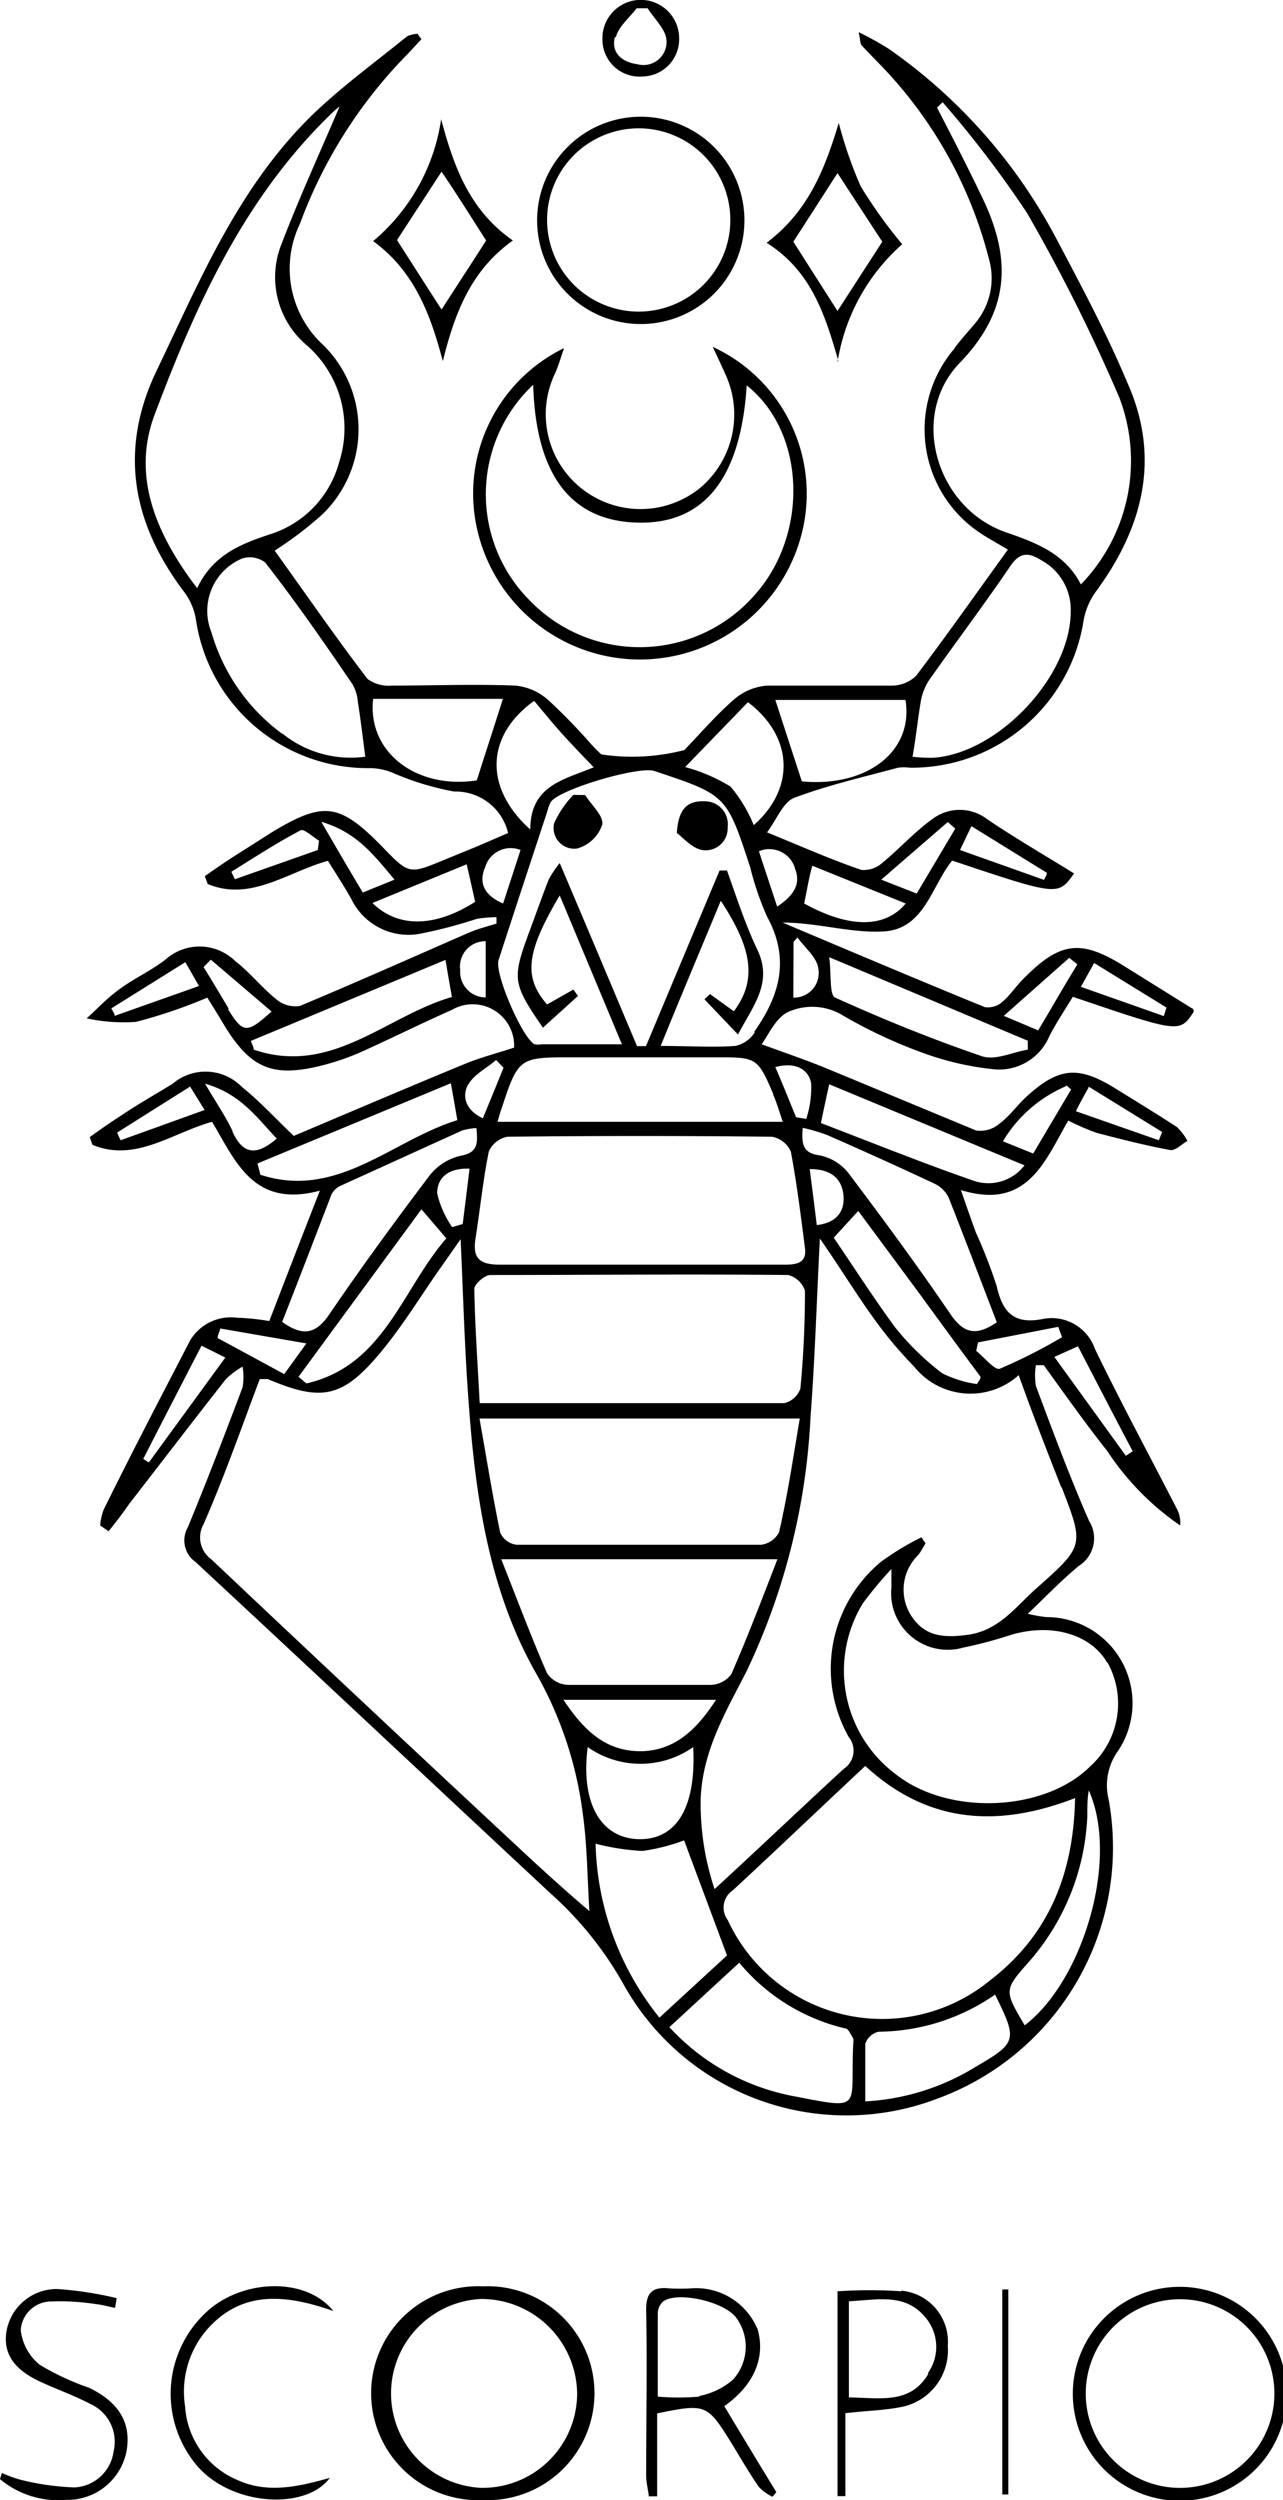 <svg xmlns="http://www.w3.org/2000/svg" viewBox="0 0 61.89 120.59"><title>Asset 544</title><g id="Layer_2" data-name="Layer 2"><g id="Layer_1-2" data-name="Layer 1"><path d="M23.29,110.28a5.16,5.16,0,1,0,0,10.31,5.16,5.16,0,1,0,0-10.31ZM23.21,120a4.56,4.56,0,0,1,0-9.11,4.62,4.62,0,0,1,4.63,4.57A4.56,4.56,0,0,1,23.21,120Zm33.45-9.69a5.16,5.16,0,0,0,.05,10.31,5.16,5.16,0,1,0-.05-10.31Zm.12,9.69a4.55,4.55,0,0,1-.12-9.09,4.55,4.55,0,1,1,.12,9.09Zm-20.25-7.68a3.21,3.21,0,0,0-3.23-1.94,8.85,8.85,0,0,1-1,0c-.84-.09-1.15.21-1.13,1.09.05,2.64,0,5.29,0,7.94,0,.33.09.66.13,1l.4,0v-4c2.32-.48,2.41-.44,3.51,1.31.46.75.9,1.52,1.4,2.24a2.26,2.26,0,0,0,.65.47l.19-.22c-.83-1.36-1.66-2.73-2.51-4.15C36.43,115,36.94,113.65,36.53,112.29Zm-2.8,3.28a11.52,11.52,0,0,1-2,0c0-1.45,0-2.71,0-4A.8.8,0,0,1,32,111c.69-.48,2.91,0,3.51.79a2.36,2.36,0,0,1-.16,3A3.55,3.55,0,0,1,33.73,115.57Zm9.75-5.08a22.53,22.53,0,0,0-3.08,0v9.88l.38,0v-4c1.11-.13,2-.14,2.84-.33a2.79,2.79,0,0,0,2.1-2.92A2.47,2.47,0,0,0,43.48,110.49Zm1.29,4c-.88,1.47-2.34,1.13-3.82,1.12V111c1.37-.06,2.75-.43,3.74.84A2.19,2.19,0,0,1,44.77,114.45ZM6.1,118.25a2.9,2.9,0,0,1-2.89,2.33,4.39,4.39,0,0,1-3.21-1l.09-.3a5.58,5.58,0,0,0,.94.34,12.53,12.53,0,0,0,2.56.36,2,2,0,0,0,1.89-1.74,2,2,0,0,0-1.13-2.29c-.78-.41-1.61-.7-2.41-1.07-1.3-.6-1.81-1.4-1.62-2.47a2.46,2.46,0,0,1,2.45-2,17.51,17.51,0,0,1,2.86.44l-.08.47c-.31-.06-.6-.15-.91-.18a11.19,11.19,0,0,0-2.15-.13A1.48,1.48,0,0,0,1,112.39a2.52,2.52,0,0,0,.91,1.67,12.35,12.35,0,0,0,2.38,1.11C5.75,115.87,6.35,116.89,6.1,118.25Zm3.83-5.82a4.59,4.59,0,0,0-1,3.65,4.13,4.13,0,0,0,2.54,3.55c1.48.67,3,.29,4.44-.11-1.12,1.53-4.6,1.39-6.33-.5a5.37,5.37,0,0,1,.5-7.61c1.71-1.47,4.68-1.58,6,.06C13.66,110.62,11.58,110.5,9.93,112.43Zm38.42-2h.29v9.89l-.29,0Z"/><path d="M23.05,25.67a8.05,8.05,0,0,0,15.76-.58,7.8,7.8,0,0,0-4.43-8.36c.29.62.47,1,.62,1.34a4.63,4.63,0,0,1-1.27,5.5A4.57,4.57,0,0,1,26.78,18c.15-.33.25-.69.43-1.21A7.8,7.8,0,0,0,23.05,25.67Zm2.67-7.11c.13,4.44,1.89,6.65,5.21,6.65,3.1,0,4.81-2.22,5.09-6.62,2.85,2.26,3,7.16.41,10.08A7.37,7.37,0,0,1,25.59,29,7.25,7.25,0,0,1,25.72,18.56Z"/><path d="M30.91,15.63a5,5,0,0,0,0-10,5,5,0,1,0,0,10Zm-.1-9.44a4.42,4.42,0,1,1,0,8.84,4.42,4.42,0,0,1,0-8.84Z"/><path d="M18,11.63c2,1.46,2.77,3.55,3.36,5.79.57-2.27,1.32-4.35,3.38-5.82C22.63,10.13,21.88,8,21.28,5.75A9.45,9.45,0,0,1,18,11.63ZM21.3,8.28c.68,1,1.42,2.18,2.15,3.32-.7,1.1-1.46,2.26-2.15,3.33-.7-1.08-1.43-2.23-2.15-3.35Z"/><path d="M31,3.69a1.8,1.8,0,0,0,1.76-1.88,1.85,1.85,0,0,0-3.7.07A1.79,1.79,0,0,0,31,3.69Zm-1.29-1.9c.13-.51.65-.93,1-1.39l.53,0c.32.49.84,1,.9,1.46A1.11,1.11,0,0,1,30.76,3.1C30,3,29.47,2.55,29.66,1.79Z"/><path d="M38,48.82a2.84,2.84,0,0,1,2.71.19,23.62,23.62,0,0,0,3.85,1.79,14,14,0,0,0,3.33.77A2.62,2.62,0,0,0,50.61,50c.34-.67.77-1.3,1.14-1.92,5.15,1.75,5.15,1.75,5.83.73,0-.06,0-.16-.11-.19l-3.21-2c-2.12-1.33-3.12-1.21-4.9.6-.35.35-.63.78-1,1.1a1.06,1.06,0,0,1-.85.26c-3.26-1.33-6.51-2.71-9.76-4.08,1.66,0,3.27.51,4.84.43,2-.09,2.34-2.19,3.34-3.42,5.11,1.71,5.11,1.71,5.88.62-1.4-.87-2.82-1.69-4.18-2.61a2.18,2.18,0,0,0-2.67,0c-.86.62-1.58,1.43-2.41,2.11a1.34,1.34,0,0,1-1,.33C40,41.43,38.58,40.79,37,40.15c.48-.64.78-1.47,1.32-1.67,1.62-.61,3.33-1,5-1.45a2.19,2.19,0,0,1,.57,0A8.39,8.39,0,0,0,52.26,30a3.37,3.37,0,0,1,.63-1.5c2.27-3.1,3.09-6.43,1.51-10-1-2.39-2.24-4.71-3.45-7a25.89,25.89,0,0,0-8.07-9.14,15.85,15.85,0,0,0-1.46-.81c.09.41.07.55.14.63.28.31.58.61.87.91a20.88,20.88,0,0,1,5.28,9.42A3.37,3.37,0,0,1,47,15.64c-.34.41-.71.8-1,1.22a6,6,0,0,0,1,8.65c.48.36,1,.63,1.62,1-1.5,2.07-2.93,4.11-4.43,6.09a1.69,1.69,0,0,1-1.18.47c-2,0-4,0-6,0a2.74,2.74,0,0,0-1.58.65c-.87.75-1.62,1.63-2.42,2.46a10.07,10.07,0,0,1-4,.21c-.17-.15-.33-.32-.49-.49a28,28,0,0,0-2.08-2.14,2.79,2.79,0,0,0-1.57-.69c-2-.08-4,0-6,0a1.7,1.7,0,0,1-1.14-.32c-1.53-2-3-4.13-4.48-6.19a17.77,17.77,0,0,0,2.29-1.74,5.7,5.7,0,0,0,.05-8.18,5,5,0,0,1-1.12-5.85,23,23,0,0,1,5.12-8.11c.25-.25.49-.53.74-.79l-.19-.26a1.47,1.47,0,0,0-.5.12C18.1,3,16.52,4.15,15.11,5.5,11.5,9,9.65,13.51,7.55,17.89c-1.83,3.82-1.17,7.36,1.34,10.67a3,3,0,0,1,.56,1.32,8.39,8.39,0,0,0,8.46,7.17,3.07,3.07,0,0,1,1,.21,13.4,13.4,0,0,0,3,.92,2.6,2.6,0,0,1,2.6,2l-1.48.64-1.59.65c-1.71.71-1.71.71-3-.63-2.07-2.11-2.83-2.21-5.35-.68L11.14,41.4c-.43.28-.84.57-1.26.86l.14.38c2.07.86,3.83-.57,5.8-1.12.38.62.78,1.22,1.13,1.85a3.06,3.06,0,0,0,3.25,1.68A22.45,22.45,0,0,0,23,44.32a6.09,6.09,0,0,1,.95-.08v.31c-.42.13-.86.24-1.27.41-2.73,1.19-5.46,2.41-8.21,3.56a1.41,1.41,0,0,1-1.13-.31c-.71-.57-1.29-1.31-2-1.86A2.46,2.46,0,0,0,8,46.27c-.69.54-1.51.91-2.22,1.43s-1.07.95-1.6,1.42a8.44,8.44,0,0,0,2.38.17A24.67,24.67,0,0,0,10,48.12c.3.48.58.93.85,1.39,1.24,2,2.28,2.47,4.61,1.9a11.82,11.82,0,0,0,1.85-.62c1.5-.67,3-1.42,4.49-2.08a2,2,0,0,1,3,1.82c-.85.28-1.63.48-2.36.78-2.79,1.15-5.57,2.34-8.27,3.48-.9-.86-1.65-1.68-2.51-2.37a2.45,2.45,0,0,0-3.34-.14c-.85.52-1.7,1-2.54,1.57-.5.32-1,.67-1.45,1l.13.37c2.07.86,3.83-.57,5.77-1.11,1.14,1.91,2,4.18,5.2,3.32-.9,2.3-1.67,4.29-2.44,6.29a11.63,11.63,0,0,0-1.56-.16,2.29,2.29,0,0,0-2.25,1.08C7.76,67.38,6.34,70.1,5,72.82a2.8,2.8,0,0,0-.17.76l.41.28c.35-.44.69-.88,1-1.33,1.55-2,3.08-4,4.65-6a3.82,3.82,0,0,1,.81-.61,2.82,2.82,0,0,1,0,1c-.85,2.26-1.72,4.52-2.64,6.75a1.27,1.27,0,0,0,.37,1.67c5.73,5.32,11.43,10.68,17.14,16a17,17,0,0,1,3.49,4.34,12.3,12.3,0,0,0,15.15,5.55,12.9,12.9,0,0,0,8.27-14.43,2.84,2.84,0,0,1,.38-2.24A4.15,4.15,0,0,0,50.47,78a6.87,6.87,0,0,1-.89-.16c.9-.86,1.64-1.63,2.46-2.31a1.57,1.57,0,0,0,.5-2.16c-.94-2.14-1.75-4.33-2.57-6.52a3.15,3.15,0,0,1,0-1l.38,0c1,1.38,2,2.8,3.07,4.15a13,13,0,0,0,3.51,3.58,1.44,1.44,0,0,0-.18-.84c-1.31-2.55-2.68-5.09-3.93-7.67a2.21,2.21,0,0,0-2.46-1.46c-1.48.31-2-.34-2.28-1.57a24.47,24.47,0,0,0-1-2.58c-.22-.59-.42-1.18-.73-2.06,3.21,1,4.06-1.41,5.18-3.35a11.94,11.94,0,0,0,1.36.59c1.18.31,2.36.61,3.55.83.25.05.56-.28.84-.44a2.69,2.69,0,0,0-.51-.67c-1-.65-2-1.26-3-1.88-1.74-1.07-2.68-1-4.19.36-.49.43-.87,1-1.38,1.37a1.42,1.42,0,0,1-1.11.32c-2.42-1-4.81-2-7.23-3-.94-.39-1.92-.72-3.12-1.16C37.06,49.94,37.4,49.12,38,48.82Zm14.78-2.37,3.49,2.15-.13.41-4-1.41Zm-1.2-.25.39.32c-.62,1-1.23,2.08-1.89,3.18L48.42,49Zm-2,4c0,.14,0,.28,0,.43-.74.12-1.57.53-2.2.32-2.41-.82-4.77-1.78-7.09-2.83C40,48,40.11,47,40,46.17Zm-11.3-4.77.19-.21c.35.49.92.94,1,1.47a1.19,1.19,0,0,1-1.2,1.43Zm8.58-5.58,3.64,2.25c0,.11-.09.23-.14.34L46.31,41ZM46.3,17.5c2.55-2.64,2.45-5.22,1-8.14C46.65,8,45.92,6.58,45.2,5.19l.27-.26a51.91,51.91,0,0,1,4.07,5.34A84.46,84.46,0,0,1,54,19.19a8.56,8.56,0,0,1-1.86,9c-.76-1.48-2.13-2-3.6-2.51C45.19,24.53,43.82,20.07,46.3,17.5ZM44.42,33.82a2.69,2.69,0,0,1,.39-1c1.3-1.85,2.66-3.65,3.93-5.52.47-.69.9-.65,1.5-.27a2.7,2.7,0,0,1,1.41,2.46c0,3.14-3.5,6.85-6.63,7.06a7.18,7.18,0,0,1-1-.05C44.2,35.46,44.28,34.64,44.42,33.82ZM7.46,20c2-5.33,4.37-10.55,8.62-14.61a3.64,3.64,0,0,1,.3-.25c-.89,2.09-1.91,4.31-2.78,6.58a4.3,4.3,0,0,0,1.18,4.92,5.31,5.31,0,0,1,1.58,5.65,5,5,0,0,1-3.27,3.46c-1.46.48-2.81,1-3.58,2.62C7.5,25.74,6.35,22.94,7.46,20Zm6.16,15.4a9.26,9.26,0,0,1-3.42-4.9,2.74,2.74,0,0,1,1.48-3.56,1.22,1.22,0,0,1,1.11.19C14.25,29,15.64,31,17,33a2,2,0,0,1,.26.84c.13.82.23,1.64.36,2.66A5.24,5.24,0,0,1,13.62,35.38ZM15.33,41l-4,1.41-.17-.36c1.11-.69,2.2-1.4,3.34-2,.16-.09.59.32.89.5Zm2.17,2.05c-.67-1.12-1.26-2.13-2-3.41,1.71.5,2.53,1.6,3.53,2.79Zm.48.5,4.53-1.86c.17.72.29,1.27.41,1.81C21,44.72,19.24,44.77,18,43.59ZM5.53,49c0-.12-.1-.24-.16-.36l3.57-2.23.66,1.15Zm5.5-.35c-.41-.68-.81-1.37-1.21-2l.35-.36,2.93,2.5C11.9,49.87,11.73,49.85,11,48.68Zm1.21,2c0-.15-.09-.3-.14-.44l9.39-3.91c.12.72.2,1.17.31,1.79C18.63,49,16,51.91,12.24,50.63Zm11.19-2.54a1.23,1.23,0,0,1-1.23-1.32,1.22,1.22,0,0,1,1.23-1.39Zm22.29-8.46.36.32-1.86,3.13-1.71-.67Zm-6.53,2.11,4.5,1.82c-1,1.2-2.72,1.2-4.9,0C38.92,43,39,42.42,39.19,41.74Zm-.85.11c.3.74,0,1.29-.85,1.86-.33-1-.6-1.81-.88-2.67A1.29,1.29,0,0,1,38.34,41.85Zm5.34-8.11c.4,2.51-1.89,4.22-5,3.93l-1.28-3.93Zm-7.6.11c2.19,1.66,2.29,4.16.28,5.93a7.06,7.06,0,0,0-1.12-1.86A8.29,8.29,0,0,0,33.05,37ZM23,37.64c-2.87.45-5.29-1.33-5-3.93h6.26C23.85,35,23.43,36.29,23,37.64Zm2.77-3.83c.43.51.88,1.07,1.36,1.6s.93,1,1.51,1.6c-1.42.6-3.06.86-3.06,3C23.34,38,23.43,35.49,25.76,33.81Zm-2.38,8.07A1.28,1.28,0,0,1,25.11,41l-.84,2.58C23.36,43.19,23.1,42.61,23.38,41.88Zm-.81,10.45c.27-.5.89-.8,1.35-1.2l.36.37c-.32.79-.64,1.58-1,2.44C22.48,53.56,22.27,52.91,22.57,52.33Zm8.34,32.14c-1.72,0-2.75-1-3.74-2.48h7.36C33.6,83.43,32.56,84.44,30.91,84.47Zm-.14,4.24C29,88.65,28,87,28.35,84.27a4.42,4.42,0,0,0,5.09,0C33.59,87.21,32.62,88.77,30.77,88.71Zm3.52-7.44c-2.3,0-4.61,0-6.91,0a1.28,1.28,0,0,1-1-.56c-.76-1.74-1.43-3.53-2.21-5.5H37.5c-.77,2-1.45,3.77-2.22,5.54A1.28,1.28,0,0,1,34.29,81.27Zm2.44-6.76c-3.94,0-7.89,0-11.83,0a1,1,0,0,1-.78-.58c-.37-1.79-.66-3.59-1-5.51H38.58c-.32,1.9-.59,3.71-1,5.49A1.15,1.15,0,0,1,36.73,74.51Zm1.1-6.83c-4.82,0-9.65,0-14.7,0-.1-1.93-.23-3.72-.26-5.51,0-.23.5-.67.77-.67,4.79,0,9.58-.05,14.37,0a1.15,1.15,0,0,1,.81.76c0,1.57-.07,3.14-.22,4.71A1.08,1.08,0,0,1,37.83,67.68ZM37.89,61H30.76c-2.22,0-4.44,0-6.66,0-1,0-1.31-.34-1.16-1.27.22-1.4.36-2.81.64-4.19a1.23,1.23,0,0,1,.9-.71q6.39-.07,12.76,0a1.23,1.23,0,0,1,.91.72c.29,1.54.48,3.1.68,4.65C38.93,60.9,38.44,61,37.89,61ZM5.82,55c-.06-.12-.12-.24-.17-.37l3.52-2.22.7,1.13Zm5.4-.44c-.33-.7-.77-1.34-1.33-2.29,1.73.5,2.49,1.63,3.46,2.65C12.33,55.8,11.7,55.64,11.22,54.6Zm1.33,2.06-.13-.5,9.33-3.87c.11.64.2,1.12.31,1.78C18.91,55,16.26,57.88,12.55,56.66Zm3.48.93a.86.86,0,0,1,.41-.36l5.85-2.66a3.25,3.25,0,0,1,.69-.12c.08.77.06,1.19-.77,1.34a2.67,2.67,0,0,0-1.48.94c-1.66,2.2-3.29,4.42-4.84,6.7-.63.93-1.25,1.11-2.28.37C14.4,61.76,15.2,59.67,16,57.59Zm5.06,0c0-.75.55-1.22,1.56-1.18-.11.92-.22,1.79-.33,2.67l-.51.15A4.81,4.81,0,0,1,21.09,57.57Zm.44,2.18c-2.15,2.48-3,6.14-6.75,7l-.38-.32,5.93-8.08ZM7.18,70.54l-.27-.17c.92-1.8,1.85-3.6,2.81-5.46l1.15.57Zm3.32-6c0-.15.09-.3.13-.46l4.15.72-1.07,1.48ZM25.19,89.28q-7.52-7-15-14.07a1.3,1.3,0,0,1-.37-1.69c1-2.29,1.82-4.63,2.71-7,.18,0,.3,0,.39,0,2.56,1.09,3.59.92,5.39-1.23,1.11-1.32,2-2.81,3-4.22l.91-1.3c.13,2.88.2,5.47.4,8.06.33,4.46,1,8.92,3.21,12.83a18.37,18.37,0,0,1,2.28,6.8c.21,1.5.22,3,.32,4.72C27.29,91.21,26.23,90.25,25.19,89.28Zm3.54-.35a11.32,11.32,0,0,0,2.26.35A9.31,9.31,0,0,0,33,88.77l2.07,5.55-3.26,3A13.89,13.89,0,0,1,28.73,88.93Zm6.62,2.25c2.16-2,4.25-4,6.39-6,3,2.77,6.38,3,10.12,1.55-.07,3.64-1.26,6.61-4.1,8.79a8.2,8.2,0,0,1-12.65-2.9A1,1,0,0,1,35.35,91.18Zm2.84,9.91a10.88,10.88,0,0,1-5.9-3.31l3.37-3.11a9.45,9.45,0,0,0,5.11,3.17c.16,0,.27.31.39.48a.58.58,0,0,1,0,.23C41,101.75,41.73,101.77,38.19,101.09Zm8.88-1.4a11.31,11.31,0,0,1-5.33,1.67c0-1,0-1.88,0-2.78a.89.89,0,0,1,.64-.58A10,10,0,0,0,48,96.21C49.09,98.4,49.06,98.53,47.07,99.69Zm2.36-2c-1-1.69-1-1.7.21-3.07a11.36,11.36,0,0,0,2.81-7c0-.42,0-.84.07-1.26C54,89.64,52.26,95.53,49.43,97.69Zm4-17.49a4.09,4.09,0,0,1-.84,5c-2.21,2.2-6.84,2.39-9.38.38a6.24,6.24,0,0,1-1.59-8.24A19.38,19.38,0,0,1,43,75.68v.89a2.73,2.73,0,0,0,3.47,2.9,20.89,20.89,0,0,0,2.32-.62C50.75,78.28,52.62,78.83,53.41,80.2Zm-2.22-8.47c1.09,2.82,1.09,2.83-1.19,4.86-1,.88-1.77,2-3.24,2.25C45.66,79,44.68,79,44,78a2.33,2.33,0,0,1,.3-3c.13-.17.23-.37.35-.56a3,3,0,0,1-.2-.29,13.13,13.13,0,0,0-1.95,1.18,6.7,6.7,0,0,0-1.56,8.45,1.05,1.05,0,0,1-.24,1.54c-2,1.84-4,3.75-6.23,5.8a13,13,0,0,1-.67-4.4c.11-2.31,1.2-4.13,2.21-6.1a32.08,32.08,0,0,0,3.09-12.3c.21-2.74.29-5.48.45-8.58,1,1.44,1.72,2.63,2.54,3.77a19.8,19.8,0,0,0,2,2.4,3.48,3.48,0,0,0,5.05.42C49.83,68.26,50.51,70,51.19,71.73ZM39.4,59.09c-.11-.91-.22-1.76-.34-2.7,1.1,0,1.57.52,1.63,1.31S40.28,59,39.4,59.09Zm2-.68,3,4.05q1.45,2,2.9,3.95c0,.12-.11.23-.17.35a5.42,5.42,0,0,1-1.68-.52A13,13,0,0,1,43.16,64c-1-1.37-1.95-2.84-2.94-4.3ZM54.64,70l-.33.22-3.45-4.77L52,64.94C52.91,66.69,53.77,68.36,54.64,70Zm-3.59-6,.18.5a25.85,25.85,0,0,1-3,1.52c-.24.09-.75-.55-1.14-.86l.09-.41Zm-2.95-.23c-1,.69-1.61.56-2.25-.38-1.57-2.31-3.23-4.56-4.91-6.79a2.35,2.35,0,0,0-1.4-.87c-.81-.11-.88-.52-.82-1.33a8.41,8.41,0,0,1,1.21.36q2.58,1.13,5.12,2.32a1.47,1.47,0,0,1,.71.68C46.56,59.79,47.32,61.79,48.1,63.82Zm4.41-11.36,3.55,2.19L55.9,55l-4-1.4C52.14,53.11,52.29,52.86,52.51,52.46Zm-1.08-.07.24.21-1.83,3.09-1.46-.59A6.5,6.5,0,0,1,51.43,52.39ZM40,52.3l9.42,3.91a2.19,2.19,0,0,1-2.49.73c-2.45-.85-4.85-1.82-7.33-2.77C39.76,53.4,39.86,52.93,40,52.3Zm-.87,0a4.76,4.76,0,0,1-.24,1.67l-.49-.08c-.32-.78-.63-1.57-1-2.42C38.34,51.22,39,51.54,39.13,52.26Zm-1.83.51c.17.38.28.78.46,1.3H24c.09-.3.13-.48.2-.65C25,51,25.07,51,27.59,51c2.33,0,4.66,0,7,0C36.47,51,36.55,51,37.3,52.77Zm-.9-3a1.48,1.48,0,0,1-.93.64c-1.11.08-2.22,0-3.6,0,1-2.46,1.95-4.71,2.9-7,1.56,2.37,1.73,3.85.63,5.33l-1.15-.83-.27.25L35.6,49.9c.75-1.43,1.7-2.51.92-4.12-.58-1.22-1-2.53-1.45-3.79h-.36l-3.55,8.47-.43,0c-1.21-2.87-2.42-5.75-3.73-8.83a5,5,0,0,0-.53.79c-.35.89-.66,1.79-1,2.69-.76,2.1-.73,2.36.72,4.46l1.69-1.53-.22-.31-1.27.72c-1.16-1.33-1-2.54.61-5.26l3,7.18H26.13a.93.93,0,0,1-.34,0c-.58-.27-1.95-3.42-1.74-4.06.78-2.41,1.57-4.8,2.36-7.2a1.82,1.82,0,0,1,.16-.43c.44-.62,4.25-1.74,5-1.49,3.48,1.16,3.48,1.16,4.62,4.65A14.29,14.29,0,0,0,37,44.21C38.11,46.23,37.63,48,36.4,49.74Zm4-32.34a9.6,9.6,0,0,1,3.12-5.69,23.38,23.38,0,0,1-2-2.79,20.45,20.45,0,0,1-1.06-3.06c-.66,2.19-1.45,4.25-3.48,5.78C39.15,13.08,39.8,15.2,40.44,17.4Zm0-9.12,2.16,3.31-2.16,3.34-2.13-3.34Zm-12.17,30c.3.49.9,1,.82,1.43a1.78,1.78,0,0,1-1.22,1.15,1,1,0,0,1-1.1-1.22,4.82,4.82,0,0,1,.93-1.37Zm6.87,1.54A1.06,1.06,0,0,1,33.87,41c-.5-.09-.93-.61-1.22-.82.07-1.19.53-1.55,1.3-1.53A1.11,1.11,0,0,1,35.11,39.8Z"/></g></g></svg>